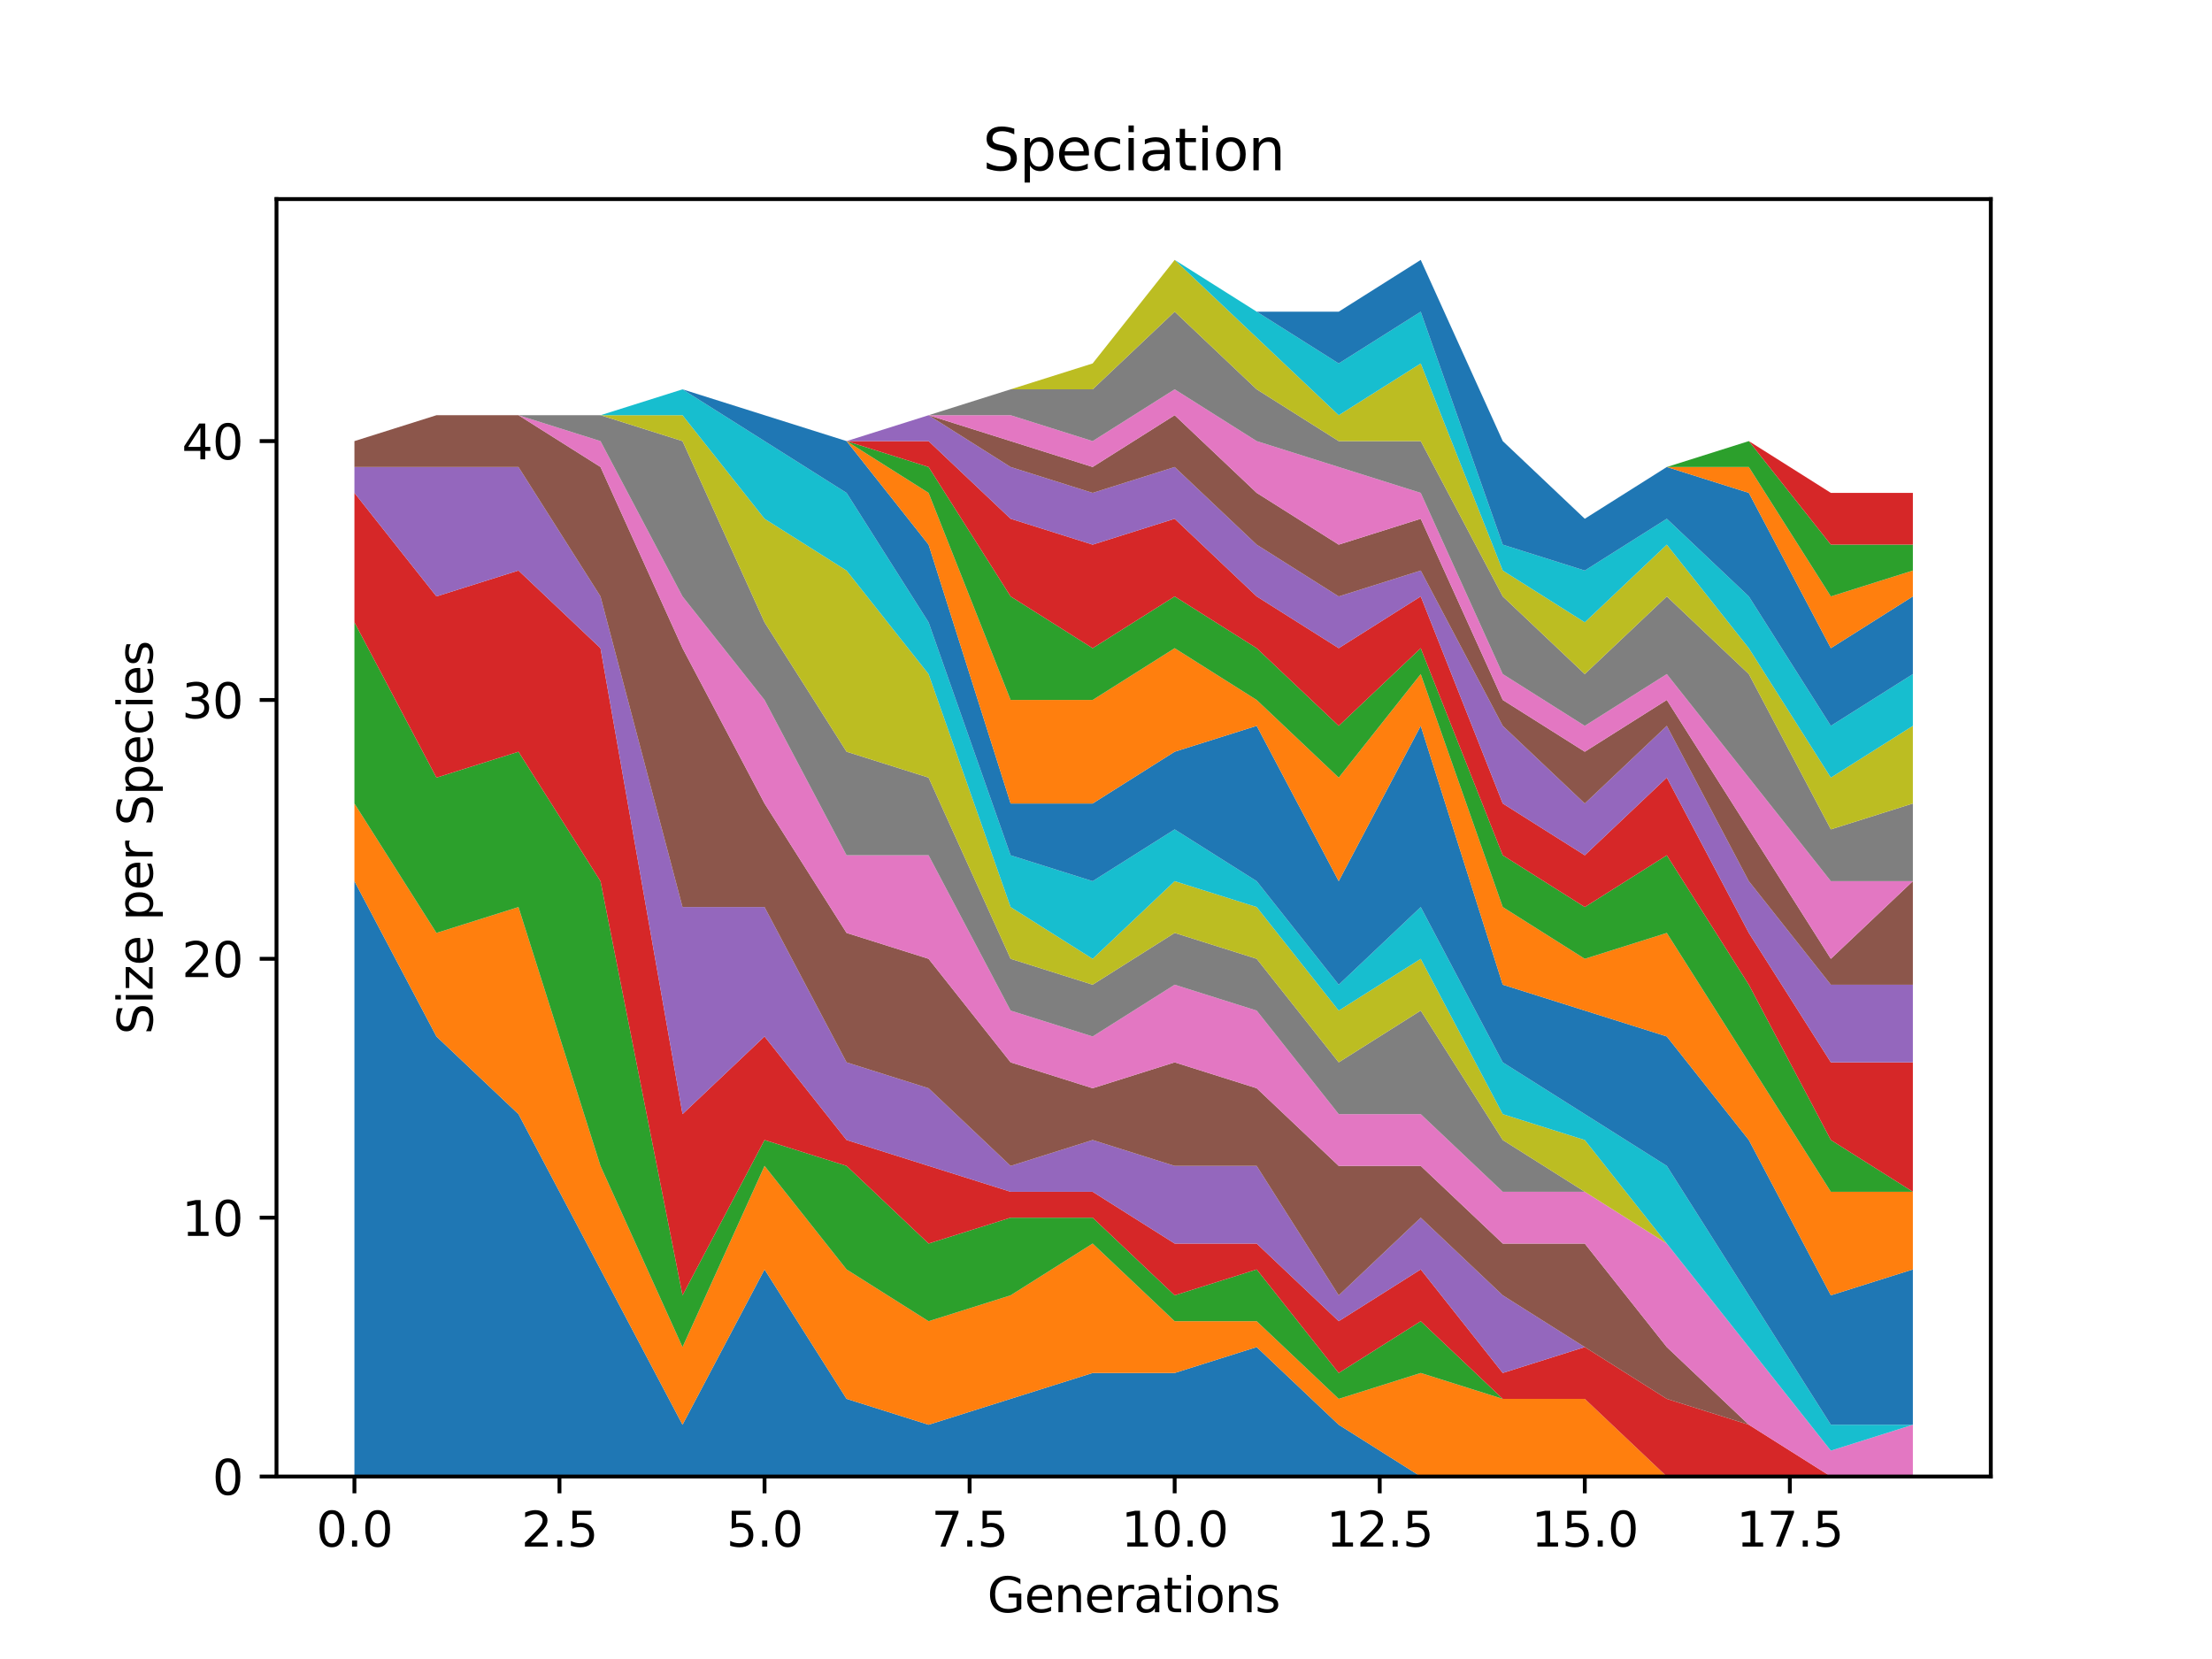 <?xml version="1.0" encoding="utf-8" standalone="no"?>
<!DOCTYPE svg PUBLIC "-//W3C//DTD SVG 1.1//EN"
  "http://www.w3.org/Graphics/SVG/1.1/DTD/svg11.dtd">
<svg xmlns:xlink="http://www.w3.org/1999/xlink" width="460.8pt" height="345.6pt" viewBox="0 0 460.8 345.6" xmlns="http://www.w3.org/2000/svg" version="1.1">
 <defs>
  <style type="text/css">*{stroke-linejoin: round; stroke-linecap: butt}</style>
 </defs>
 <g id="figure_1">
  <g id="patch_1">
   <path d="M 0 345.6 
L 460.8 345.6 
L 460.8 0 
L 0 0 
z
" style="fill: #ffffff"/>
  </g>
  <g id="axes_1">
   <g id="patch_2">
    <path d="M 57.6 307.584 
L 414.72 307.584 
L 414.72 41.472 
L 57.6 41.472 
z
" style="fill: #ffffff"/>
   </g>
   <g id="PolyCollection_1">
    <path d="M 73.833 183.56 
L 73.833 307.584 
L 90.92 307.584 
L 108.007 307.584 
L 125.094 307.584 
L 142.181 307.584 
L 159.268 307.584 
L 176.355 307.584 
L 193.442 307.584 
L 210.529 307.584 
L 227.616 307.584 
L 244.704 307.584 
L 261.791 307.584 
L 278.878 307.584 
L 295.965 307.584 
L 313.052 307.584 
L 330.139 307.584 
L 347.226 307.584 
L 364.313 307.584 
L 381.4 307.584 
L 398.487 307.584 
L 398.487 307.584 
L 398.487 307.584 
L 381.4 307.584 
L 364.313 307.584 
L 347.226 307.584 
L 330.139 307.584 
L 313.052 307.584 
L 295.965 307.584 
L 278.878 296.799 
L 261.791 280.622 
L 244.704 286.015 
L 227.616 286.015 
L 210.529 291.407 
L 193.442 296.799 
L 176.355 291.407 
L 159.268 264.445 
L 142.181 296.799 
L 125.094 264.445 
L 108.007 232.091 
L 90.92 215.914 
L 73.833 183.56 
z
" clip-path="url(#p94e6fee53b)" style="fill: #1f77b4"/>
   </g>
   <g id="PolyCollection_2">
    <path d="M 73.833 167.383 
L 73.833 183.56 
L 90.92 215.914 
L 108.007 232.091 
L 125.094 264.445 
L 142.181 296.799 
L 159.268 264.445 
L 176.355 291.407 
L 193.442 296.799 
L 210.529 291.407 
L 227.616 286.015 
L 244.704 286.015 
L 261.791 280.622 
L 278.878 296.799 
L 295.965 307.584 
L 313.052 307.584 
L 330.139 307.584 
L 347.226 307.584 
L 364.313 307.584 
L 381.4 307.584 
L 398.487 307.584 
L 398.487 307.584 
L 398.487 307.584 
L 381.4 307.584 
L 364.313 307.584 
L 347.226 307.584 
L 330.139 291.407 
L 313.052 291.407 
L 295.965 286.015 
L 278.878 291.407 
L 261.791 275.23 
L 244.704 275.23 
L 227.616 259.053 
L 210.529 269.838 
L 193.442 275.23 
L 176.355 264.445 
L 159.268 242.876 
L 142.181 280.622 
L 125.094 242.876 
L 108.007 188.953 
L 90.92 194.345 
L 73.833 167.383 
z
" clip-path="url(#p94e6fee53b)" style="fill: #ff7f0e"/>
   </g>
   <g id="PolyCollection_3">
    <path d="M 73.833 129.637 
L 73.833 167.383 
L 90.92 194.345 
L 108.007 188.953 
L 125.094 242.876 
L 142.181 280.622 
L 159.268 242.876 
L 176.355 264.445 
L 193.442 275.23 
L 210.529 269.838 
L 227.616 259.053 
L 244.704 275.23 
L 261.791 275.23 
L 278.878 291.407 
L 295.965 286.015 
L 313.052 291.407 
L 330.139 291.407 
L 347.226 307.584 
L 364.313 307.584 
L 381.4 307.584 
L 398.487 307.584 
L 398.487 307.584 
L 398.487 307.584 
L 381.4 307.584 
L 364.313 307.584 
L 347.226 307.584 
L 330.139 291.407 
L 313.052 291.407 
L 295.965 275.23 
L 278.878 286.015 
L 261.791 264.445 
L 244.704 269.838 
L 227.616 253.661 
L 210.529 253.661 
L 193.442 259.053 
L 176.355 242.876 
L 159.268 237.484 
L 142.181 269.838 
L 125.094 183.56 
L 108.007 156.598 
L 90.92 161.991 
L 73.833 129.637 
z
" clip-path="url(#p94e6fee53b)" style="fill: #2ca02c"/>
   </g>
   <g id="PolyCollection_4">
    <path d="M 73.833 102.675 
L 73.833 129.637 
L 90.92 161.991 
L 108.007 156.598 
L 125.094 183.56 
L 142.181 269.838 
L 159.268 237.484 
L 176.355 242.876 
L 193.442 259.053 
L 210.529 253.661 
L 227.616 253.661 
L 244.704 269.838 
L 261.791 264.445 
L 278.878 286.015 
L 295.965 275.23 
L 313.052 291.407 
L 330.139 291.407 
L 347.226 307.584 
L 364.313 307.584 
L 381.4 307.584 
L 398.487 307.584 
L 398.487 307.584 
L 398.487 307.584 
L 381.4 307.584 
L 364.313 296.799 
L 347.226 291.407 
L 330.139 280.622 
L 313.052 286.015 
L 295.965 264.445 
L 278.878 275.23 
L 261.791 259.053 
L 244.704 259.053 
L 227.616 248.268 
L 210.529 248.268 
L 193.442 242.876 
L 176.355 237.484 
L 159.268 215.914 
L 142.181 232.091 
L 125.094 135.029 
L 108.007 118.852 
L 90.92 124.244 
L 73.833 102.675 
z
" clip-path="url(#p94e6fee53b)" style="fill: #d62728"/>
   </g>
   <g id="PolyCollection_5">
    <path d="M 73.833 97.283 
L 73.833 102.675 
L 90.92 124.244 
L 108.007 118.852 
L 125.094 135.029 
L 142.181 232.091 
L 159.268 215.914 
L 176.355 237.484 
L 193.442 242.876 
L 210.529 248.268 
L 227.616 248.268 
L 244.704 259.053 
L 261.791 259.053 
L 278.878 275.23 
L 295.965 264.445 
L 313.052 286.015 
L 330.139 280.622 
L 347.226 291.407 
L 364.313 296.799 
L 381.4 307.584 
L 398.487 307.584 
L 398.487 307.584 
L 398.487 307.584 
L 381.4 307.584 
L 364.313 296.799 
L 347.226 291.407 
L 330.139 280.622 
L 313.052 269.838 
L 295.965 253.661 
L 278.878 269.838 
L 261.791 242.876 
L 244.704 242.876 
L 227.616 237.484 
L 210.529 242.876 
L 193.442 226.699 
L 176.355 221.307 
L 159.268 188.953 
L 142.181 188.953 
L 125.094 124.244 
L 108.007 97.283 
L 90.92 97.283 
L 73.833 97.283 
z
" clip-path="url(#p94e6fee53b)" style="fill: #9467bd"/>
   </g>
   <g id="PolyCollection_6">
    <path d="M 73.833 91.89 
L 73.833 97.283 
L 90.92 97.283 
L 108.007 97.283 
L 125.094 124.244 
L 142.181 188.953 
L 159.268 188.953 
L 176.355 221.307 
L 193.442 226.699 
L 210.529 242.876 
L 227.616 237.484 
L 244.704 242.876 
L 261.791 242.876 
L 278.878 269.838 
L 295.965 253.661 
L 313.052 269.838 
L 330.139 280.622 
L 347.226 291.407 
L 364.313 296.799 
L 381.4 307.584 
L 398.487 307.584 
L 398.487 307.584 
L 398.487 307.584 
L 381.4 307.584 
L 364.313 296.799 
L 347.226 280.622 
L 330.139 259.053 
L 313.052 259.053 
L 295.965 242.876 
L 278.878 242.876 
L 261.791 226.699 
L 244.704 221.307 
L 227.616 226.699 
L 210.529 221.307 
L 193.442 199.737 
L 176.355 194.345 
L 159.268 167.383 
L 142.181 135.029 
L 125.094 97.283 
L 108.007 86.498 
L 90.92 86.498 
L 73.833 91.89 
z
" clip-path="url(#p94e6fee53b)" style="fill: #8c564b"/>
   </g>
   <g id="PolyCollection_7">
    <path d="M 73.833 91.89 
L 73.833 91.89 
L 90.92 86.498 
L 108.007 86.498 
L 125.094 97.283 
L 142.181 135.029 
L 159.268 167.383 
L 176.355 194.345 
L 193.442 199.737 
L 210.529 221.307 
L 227.616 226.699 
L 244.704 221.307 
L 261.791 226.699 
L 278.878 242.876 
L 295.965 242.876 
L 313.052 259.053 
L 330.139 259.053 
L 347.226 280.622 
L 364.313 296.799 
L 381.4 307.584 
L 398.487 307.584 
L 398.487 296.799 
L 398.487 296.799 
L 381.4 302.192 
L 364.313 280.622 
L 347.226 259.053 
L 330.139 248.268 
L 313.052 248.268 
L 295.965 232.091 
L 278.878 232.091 
L 261.791 210.522 
L 244.704 205.13 
L 227.616 215.914 
L 210.529 210.522 
L 193.442 178.168 
L 176.355 178.168 
L 159.268 145.814 
L 142.181 124.244 
L 125.094 91.89 
L 108.007 86.498 
L 90.92 86.498 
L 73.833 91.89 
z
" clip-path="url(#p94e6fee53b)" style="fill: #e377c2"/>
   </g>
   <g id="PolyCollection_8">
    <path d="M 73.833 91.89 
L 73.833 91.89 
L 90.92 86.498 
L 108.007 86.498 
L 125.094 91.89 
L 142.181 124.244 
L 159.268 145.814 
L 176.355 178.168 
L 193.442 178.168 
L 210.529 210.522 
L 227.616 215.914 
L 244.704 205.13 
L 261.791 210.522 
L 278.878 232.091 
L 295.965 232.091 
L 313.052 248.268 
L 330.139 248.268 
L 347.226 259.053 
L 364.313 280.622 
L 381.4 302.192 
L 398.487 296.799 
L 398.487 296.799 
L 398.487 296.799 
L 381.4 302.192 
L 364.313 280.622 
L 347.226 259.053 
L 330.139 248.268 
L 313.052 237.484 
L 295.965 210.522 
L 278.878 221.307 
L 261.791 199.737 
L 244.704 194.345 
L 227.616 205.13 
L 210.529 199.737 
L 193.442 161.991 
L 176.355 156.598 
L 159.268 129.637 
L 142.181 91.89 
L 125.094 86.498 
L 108.007 86.498 
L 90.92 86.498 
L 73.833 91.89 
z
" clip-path="url(#p94e6fee53b)" style="fill: #7f7f7f"/>
   </g>
   <g id="PolyCollection_9">
    <path d="M 73.833 91.89 
L 73.833 91.89 
L 90.92 86.498 
L 108.007 86.498 
L 125.094 86.498 
L 142.181 91.89 
L 159.268 129.637 
L 176.355 156.598 
L 193.442 161.991 
L 210.529 199.737 
L 227.616 205.13 
L 244.704 194.345 
L 261.791 199.737 
L 278.878 221.307 
L 295.965 210.522 
L 313.052 237.484 
L 330.139 248.268 
L 347.226 259.053 
L 364.313 280.622 
L 381.4 302.192 
L 398.487 296.799 
L 398.487 296.799 
L 398.487 296.799 
L 381.4 302.192 
L 364.313 280.622 
L 347.226 259.053 
L 330.139 237.484 
L 313.052 232.091 
L 295.965 199.737 
L 278.878 210.522 
L 261.791 188.953 
L 244.704 183.56 
L 227.616 199.737 
L 210.529 188.953 
L 193.442 140.421 
L 176.355 118.852 
L 159.268 108.067 
L 142.181 86.498 
L 125.094 86.498 
L 108.007 86.498 
L 90.92 86.498 
L 73.833 91.89 
z
" clip-path="url(#p94e6fee53b)" style="fill: #bcbd22"/>
   </g>
   <g id="PolyCollection_10">
    <path d="M 73.833 91.89 
L 73.833 91.89 
L 90.92 86.498 
L 108.007 86.498 
L 125.094 86.498 
L 142.181 86.498 
L 159.268 108.067 
L 176.355 118.852 
L 193.442 140.421 
L 210.529 188.953 
L 227.616 199.737 
L 244.704 183.56 
L 261.791 188.953 
L 278.878 210.522 
L 295.965 199.737 
L 313.052 232.091 
L 330.139 237.484 
L 347.226 259.053 
L 364.313 280.622 
L 381.4 302.192 
L 398.487 296.799 
L 398.487 296.799 
L 398.487 296.799 
L 381.4 296.799 
L 364.313 269.838 
L 347.226 242.876 
L 330.139 232.091 
L 313.052 221.307 
L 295.965 188.953 
L 278.878 205.13 
L 261.791 183.56 
L 244.704 172.775 
L 227.616 183.56 
L 210.529 178.168 
L 193.442 129.637 
L 176.355 102.675 
L 159.268 91.89 
L 142.181 81.106 
L 125.094 86.498 
L 108.007 86.498 
L 90.92 86.498 
L 73.833 91.89 
z
" clip-path="url(#p94e6fee53b)" style="fill: #17becf"/>
   </g>
   <g id="PolyCollection_11">
    <path d="M 73.833 91.89 
L 73.833 91.89 
L 90.92 86.498 
L 108.007 86.498 
L 125.094 86.498 
L 142.181 81.106 
L 159.268 91.89 
L 176.355 102.675 
L 193.442 129.637 
L 210.529 178.168 
L 227.616 183.56 
L 244.704 172.775 
L 261.791 183.56 
L 278.878 205.13 
L 295.965 188.953 
L 313.052 221.307 
L 330.139 232.091 
L 347.226 242.876 
L 364.313 269.838 
L 381.4 296.799 
L 398.487 296.799 
L 398.487 264.445 
L 398.487 264.445 
L 381.4 269.838 
L 364.313 237.484 
L 347.226 215.914 
L 330.139 210.522 
L 313.052 205.13 
L 295.965 151.206 
L 278.878 183.56 
L 261.791 151.206 
L 244.704 156.598 
L 227.616 167.383 
L 210.529 167.383 
L 193.442 113.46 
L 176.355 91.89 
L 159.268 86.498 
L 142.181 81.106 
L 125.094 86.498 
L 108.007 86.498 
L 90.92 86.498 
L 73.833 91.89 
z
" clip-path="url(#p94e6fee53b)" style="fill: #1f77b4"/>
   </g>
   <g id="PolyCollection_12">
    <path d="M 73.833 91.89 
L 73.833 91.89 
L 90.92 86.498 
L 108.007 86.498 
L 125.094 86.498 
L 142.181 81.106 
L 159.268 86.498 
L 176.355 91.89 
L 193.442 113.46 
L 210.529 167.383 
L 227.616 167.383 
L 244.704 156.598 
L 261.791 151.206 
L 278.878 183.56 
L 295.965 151.206 
L 313.052 205.13 
L 330.139 210.522 
L 347.226 215.914 
L 364.313 237.484 
L 381.4 269.838 
L 398.487 264.445 
L 398.487 248.268 
L 398.487 248.268 
L 381.4 248.268 
L 364.313 221.307 
L 347.226 194.345 
L 330.139 199.737 
L 313.052 188.953 
L 295.965 140.421 
L 278.878 161.991 
L 261.791 145.814 
L 244.704 135.029 
L 227.616 145.814 
L 210.529 145.814 
L 193.442 102.675 
L 176.355 91.89 
L 159.268 86.498 
L 142.181 81.106 
L 125.094 86.498 
L 108.007 86.498 
L 90.92 86.498 
L 73.833 91.89 
z
" clip-path="url(#p94e6fee53b)" style="fill: #ff7f0e"/>
   </g>
   <g id="PolyCollection_13">
    <path d="M 73.833 91.89 
L 73.833 91.89 
L 90.92 86.498 
L 108.007 86.498 
L 125.094 86.498 
L 142.181 81.106 
L 159.268 86.498 
L 176.355 91.89 
L 193.442 102.675 
L 210.529 145.814 
L 227.616 145.814 
L 244.704 135.029 
L 261.791 145.814 
L 278.878 161.991 
L 295.965 140.421 
L 313.052 188.953 
L 330.139 199.737 
L 347.226 194.345 
L 364.313 221.307 
L 381.4 248.268 
L 398.487 248.268 
L 398.487 248.268 
L 398.487 248.268 
L 381.4 237.484 
L 364.313 205.13 
L 347.226 178.168 
L 330.139 188.953 
L 313.052 178.168 
L 295.965 135.029 
L 278.878 151.206 
L 261.791 135.029 
L 244.704 124.244 
L 227.616 135.029 
L 210.529 124.244 
L 193.442 97.283 
L 176.355 91.89 
L 159.268 86.498 
L 142.181 81.106 
L 125.094 86.498 
L 108.007 86.498 
L 90.92 86.498 
L 73.833 91.89 
z
" clip-path="url(#p94e6fee53b)" style="fill: #2ca02c"/>
   </g>
   <g id="PolyCollection_14">
    <path d="M 73.833 91.89 
L 73.833 91.89 
L 90.92 86.498 
L 108.007 86.498 
L 125.094 86.498 
L 142.181 81.106 
L 159.268 86.498 
L 176.355 91.89 
L 193.442 97.283 
L 210.529 124.244 
L 227.616 135.029 
L 244.704 124.244 
L 261.791 135.029 
L 278.878 151.206 
L 295.965 135.029 
L 313.052 178.168 
L 330.139 188.953 
L 347.226 178.168 
L 364.313 205.13 
L 381.4 237.484 
L 398.487 248.268 
L 398.487 221.307 
L 398.487 221.307 
L 381.4 221.307 
L 364.313 194.345 
L 347.226 161.991 
L 330.139 178.168 
L 313.052 167.383 
L 295.965 124.244 
L 278.878 135.029 
L 261.791 124.244 
L 244.704 108.067 
L 227.616 113.46 
L 210.529 108.067 
L 193.442 91.89 
L 176.355 91.89 
L 159.268 86.498 
L 142.181 81.106 
L 125.094 86.498 
L 108.007 86.498 
L 90.92 86.498 
L 73.833 91.89 
z
" clip-path="url(#p94e6fee53b)" style="fill: #d62728"/>
   </g>
   <g id="PolyCollection_15">
    <path d="M 73.833 91.89 
L 73.833 91.89 
L 90.92 86.498 
L 108.007 86.498 
L 125.094 86.498 
L 142.181 81.106 
L 159.268 86.498 
L 176.355 91.89 
L 193.442 91.89 
L 210.529 108.067 
L 227.616 113.46 
L 244.704 108.067 
L 261.791 124.244 
L 278.878 135.029 
L 295.965 124.244 
L 313.052 167.383 
L 330.139 178.168 
L 347.226 161.991 
L 364.313 194.345 
L 381.4 221.307 
L 398.487 221.307 
L 398.487 205.13 
L 398.487 205.13 
L 381.4 205.13 
L 364.313 183.56 
L 347.226 151.206 
L 330.139 167.383 
L 313.052 151.206 
L 295.965 118.852 
L 278.878 124.244 
L 261.791 113.46 
L 244.704 97.283 
L 227.616 102.675 
L 210.529 97.283 
L 193.442 86.498 
L 176.355 91.89 
L 159.268 86.498 
L 142.181 81.106 
L 125.094 86.498 
L 108.007 86.498 
L 90.92 86.498 
L 73.833 91.89 
z
" clip-path="url(#p94e6fee53b)" style="fill: #9467bd"/>
   </g>
   <g id="PolyCollection_16">
    <path d="M 73.833 91.89 
L 73.833 91.89 
L 90.92 86.498 
L 108.007 86.498 
L 125.094 86.498 
L 142.181 81.106 
L 159.268 86.498 
L 176.355 91.89 
L 193.442 86.498 
L 210.529 97.283 
L 227.616 102.675 
L 244.704 97.283 
L 261.791 113.46 
L 278.878 124.244 
L 295.965 118.852 
L 313.052 151.206 
L 330.139 167.383 
L 347.226 151.206 
L 364.313 183.56 
L 381.4 205.13 
L 398.487 205.13 
L 398.487 183.56 
L 398.487 183.56 
L 381.4 199.737 
L 364.313 172.775 
L 347.226 145.814 
L 330.139 156.598 
L 313.052 145.814 
L 295.965 108.067 
L 278.878 113.46 
L 261.791 102.675 
L 244.704 86.498 
L 227.616 97.283 
L 210.529 91.89 
L 193.442 86.498 
L 176.355 91.89 
L 159.268 86.498 
L 142.181 81.106 
L 125.094 86.498 
L 108.007 86.498 
L 90.92 86.498 
L 73.833 91.89 
z
" clip-path="url(#p94e6fee53b)" style="fill: #8c564b"/>
   </g>
   <g id="PolyCollection_17">
    <path d="M 73.833 91.89 
L 73.833 91.89 
L 90.92 86.498 
L 108.007 86.498 
L 125.094 86.498 
L 142.181 81.106 
L 159.268 86.498 
L 176.355 91.89 
L 193.442 86.498 
L 210.529 91.89 
L 227.616 97.283 
L 244.704 86.498 
L 261.791 102.675 
L 278.878 113.46 
L 295.965 108.067 
L 313.052 145.814 
L 330.139 156.598 
L 347.226 145.814 
L 364.313 172.775 
L 381.4 199.737 
L 398.487 183.56 
L 398.487 183.56 
L 398.487 183.56 
L 381.4 183.56 
L 364.313 161.991 
L 347.226 140.421 
L 330.139 151.206 
L 313.052 140.421 
L 295.965 102.675 
L 278.878 97.283 
L 261.791 91.89 
L 244.704 81.106 
L 227.616 91.89 
L 210.529 86.498 
L 193.442 86.498 
L 176.355 91.89 
L 159.268 86.498 
L 142.181 81.106 
L 125.094 86.498 
L 108.007 86.498 
L 90.92 86.498 
L 73.833 91.89 
z
" clip-path="url(#p94e6fee53b)" style="fill: #e377c2"/>
   </g>
   <g id="PolyCollection_18">
    <path d="M 73.833 91.89 
L 73.833 91.89 
L 90.92 86.498 
L 108.007 86.498 
L 125.094 86.498 
L 142.181 81.106 
L 159.268 86.498 
L 176.355 91.89 
L 193.442 86.498 
L 210.529 86.498 
L 227.616 91.89 
L 244.704 81.106 
L 261.791 91.89 
L 278.878 97.283 
L 295.965 102.675 
L 313.052 140.421 
L 330.139 151.206 
L 347.226 140.421 
L 364.313 161.991 
L 381.4 183.56 
L 398.487 183.56 
L 398.487 167.383 
L 398.487 167.383 
L 381.4 172.775 
L 364.313 140.421 
L 347.226 124.244 
L 330.139 140.421 
L 313.052 124.244 
L 295.965 91.89 
L 278.878 91.89 
L 261.791 81.106 
L 244.704 64.929 
L 227.616 81.106 
L 210.529 81.106 
L 193.442 86.498 
L 176.355 91.89 
L 159.268 86.498 
L 142.181 81.106 
L 125.094 86.498 
L 108.007 86.498 
L 90.92 86.498 
L 73.833 91.89 
z
" clip-path="url(#p94e6fee53b)" style="fill: #7f7f7f"/>
   </g>
   <g id="PolyCollection_19">
    <path d="M 73.833 91.89 
L 73.833 91.89 
L 90.92 86.498 
L 108.007 86.498 
L 125.094 86.498 
L 142.181 81.106 
L 159.268 86.498 
L 176.355 91.89 
L 193.442 86.498 
L 210.529 81.106 
L 227.616 81.106 
L 244.704 64.929 
L 261.791 81.106 
L 278.878 91.89 
L 295.965 91.89 
L 313.052 124.244 
L 330.139 140.421 
L 347.226 124.244 
L 364.313 140.421 
L 381.4 172.775 
L 398.487 167.383 
L 398.487 151.206 
L 398.487 151.206 
L 381.4 161.991 
L 364.313 135.029 
L 347.226 113.46 
L 330.139 129.637 
L 313.052 118.852 
L 295.965 75.713 
L 278.878 86.498 
L 261.791 70.321 
L 244.704 54.144 
L 227.616 75.713 
L 210.529 81.106 
L 193.442 86.498 
L 176.355 91.89 
L 159.268 86.498 
L 142.181 81.106 
L 125.094 86.498 
L 108.007 86.498 
L 90.92 86.498 
L 73.833 91.89 
z
" clip-path="url(#p94e6fee53b)" style="fill: #bcbd22"/>
   </g>
   <g id="PolyCollection_20">
    <path d="M 73.833 91.89 
L 73.833 91.89 
L 90.92 86.498 
L 108.007 86.498 
L 125.094 86.498 
L 142.181 81.106 
L 159.268 86.498 
L 176.355 91.89 
L 193.442 86.498 
L 210.529 81.106 
L 227.616 75.713 
L 244.704 54.144 
L 261.791 70.321 
L 278.878 86.498 
L 295.965 75.713 
L 313.052 118.852 
L 330.139 129.637 
L 347.226 113.46 
L 364.313 135.029 
L 381.4 161.991 
L 398.487 151.206 
L 398.487 140.421 
L 398.487 140.421 
L 381.4 151.206 
L 364.313 124.244 
L 347.226 108.067 
L 330.139 118.852 
L 313.052 113.46 
L 295.965 64.929 
L 278.878 75.713 
L 261.791 64.929 
L 244.704 54.144 
L 227.616 75.713 
L 210.529 81.106 
L 193.442 86.498 
L 176.355 91.89 
L 159.268 86.498 
L 142.181 81.106 
L 125.094 86.498 
L 108.007 86.498 
L 90.92 86.498 
L 73.833 91.89 
z
" clip-path="url(#p94e6fee53b)" style="fill: #17becf"/>
   </g>
   <g id="PolyCollection_21">
    <path d="M 73.833 91.89 
L 73.833 91.89 
L 90.92 86.498 
L 108.007 86.498 
L 125.094 86.498 
L 142.181 81.106 
L 159.268 86.498 
L 176.355 91.89 
L 193.442 86.498 
L 210.529 81.106 
L 227.616 75.713 
L 244.704 54.144 
L 261.791 64.929 
L 278.878 75.713 
L 295.965 64.929 
L 313.052 113.46 
L 330.139 118.852 
L 347.226 108.067 
L 364.313 124.244 
L 381.4 151.206 
L 398.487 140.421 
L 398.487 124.244 
L 398.487 124.244 
L 381.4 135.029 
L 364.313 102.675 
L 347.226 97.283 
L 330.139 108.067 
L 313.052 91.89 
L 295.965 54.144 
L 278.878 64.929 
L 261.791 64.929 
L 244.704 54.144 
L 227.616 75.713 
L 210.529 81.106 
L 193.442 86.498 
L 176.355 91.89 
L 159.268 86.498 
L 142.181 81.106 
L 125.094 86.498 
L 108.007 86.498 
L 90.92 86.498 
L 73.833 91.89 
z
" clip-path="url(#p94e6fee53b)" style="fill: #1f77b4"/>
   </g>
   <g id="PolyCollection_22">
    <path d="M 73.833 91.89 
L 73.833 91.89 
L 90.92 86.498 
L 108.007 86.498 
L 125.094 86.498 
L 142.181 81.106 
L 159.268 86.498 
L 176.355 91.89 
L 193.442 86.498 
L 210.529 81.106 
L 227.616 75.713 
L 244.704 54.144 
L 261.791 64.929 
L 278.878 64.929 
L 295.965 54.144 
L 313.052 91.89 
L 330.139 108.067 
L 347.226 97.283 
L 364.313 102.675 
L 381.4 135.029 
L 398.487 124.244 
L 398.487 118.852 
L 398.487 118.852 
L 381.4 124.244 
L 364.313 97.283 
L 347.226 97.283 
L 330.139 108.067 
L 313.052 91.89 
L 295.965 54.144 
L 278.878 64.929 
L 261.791 64.929 
L 244.704 54.144 
L 227.616 75.713 
L 210.529 81.106 
L 193.442 86.498 
L 176.355 91.89 
L 159.268 86.498 
L 142.181 81.106 
L 125.094 86.498 
L 108.007 86.498 
L 90.92 86.498 
L 73.833 91.89 
z
" clip-path="url(#p94e6fee53b)" style="fill: #ff7f0e"/>
   </g>
   <g id="PolyCollection_23">
    <path d="M 73.833 91.89 
L 73.833 91.89 
L 90.92 86.498 
L 108.007 86.498 
L 125.094 86.498 
L 142.181 81.106 
L 159.268 86.498 
L 176.355 91.89 
L 193.442 86.498 
L 210.529 81.106 
L 227.616 75.713 
L 244.704 54.144 
L 261.791 64.929 
L 278.878 64.929 
L 295.965 54.144 
L 313.052 91.89 
L 330.139 108.067 
L 347.226 97.283 
L 364.313 97.283 
L 381.4 124.244 
L 398.487 118.852 
L 398.487 113.46 
L 398.487 113.46 
L 381.4 113.46 
L 364.313 91.89 
L 347.226 97.283 
L 330.139 108.067 
L 313.052 91.89 
L 295.965 54.144 
L 278.878 64.929 
L 261.791 64.929 
L 244.704 54.144 
L 227.616 75.713 
L 210.529 81.106 
L 193.442 86.498 
L 176.355 91.89 
L 159.268 86.498 
L 142.181 81.106 
L 125.094 86.498 
L 108.007 86.498 
L 90.92 86.498 
L 73.833 91.89 
z
" clip-path="url(#p94e6fee53b)" style="fill: #2ca02c"/>
   </g>
   <g id="PolyCollection_24">
    <path d="M 73.833 91.89 
L 73.833 91.89 
L 90.92 86.498 
L 108.007 86.498 
L 125.094 86.498 
L 142.181 81.106 
L 159.268 86.498 
L 176.355 91.89 
L 193.442 86.498 
L 210.529 81.106 
L 227.616 75.713 
L 244.704 54.144 
L 261.791 64.929 
L 278.878 64.929 
L 295.965 54.144 
L 313.052 91.89 
L 330.139 108.067 
L 347.226 97.283 
L 364.313 91.89 
L 381.4 113.46 
L 398.487 113.46 
L 398.487 102.675 
L 398.487 102.675 
L 381.4 102.675 
L 364.313 91.89 
L 347.226 97.283 
L 330.139 108.067 
L 313.052 91.89 
L 295.965 54.144 
L 278.878 64.929 
L 261.791 64.929 
L 244.704 54.144 
L 227.616 75.713 
L 210.529 81.106 
L 193.442 86.498 
L 176.355 91.89 
L 159.268 86.498 
L 142.181 81.106 
L 125.094 86.498 
L 108.007 86.498 
L 90.92 86.498 
L 73.833 91.89 
z
" clip-path="url(#p94e6fee53b)" style="fill: #d62728"/>
   </g>
   <g id="matplotlib.axis_1">
    <g id="xtick_1">
     <g id="line2d_1">
      <defs>
       <path id="m74f3a27d0f" d="M 0 0 
L 0 3.5 
" style="stroke: #000000; stroke-width: 0.8"/>
      </defs>
      <g>
       <use xlink:href="#m74f3a27d0f" x="73.833" y="307.584" style="stroke: #000000; stroke-width: 0.8"/>
      </g>
     </g>
     <g id="text_1">
      <!-- 0.0 -->
      <g transform="translate(65.881 322.182) scale(0.1 -0.1)">
       <defs>
        <path id="DejaVuSans-30" d="M 2034 4250 
Q 1547 4250 1301 3770 
Q 1056 3291 1056 2328 
Q 1056 1369 1301 889 
Q 1547 409 2034 409 
Q 2525 409 2770 889 
Q 3016 1369 3016 2328 
Q 3016 3291 2770 3770 
Q 2525 4250 2034 4250 
z
M 2034 4750 
Q 2819 4750 3233 4129 
Q 3647 3509 3647 2328 
Q 3647 1150 3233 529 
Q 2819 -91 2034 -91 
Q 1250 -91 836 529 
Q 422 1150 422 2328 
Q 422 3509 836 4129 
Q 1250 4750 2034 4750 
z
" transform="scale(0.016)"/>
        <path id="DejaVuSans-2e" d="M 684 794 
L 1344 794 
L 1344 0 
L 684 0 
L 684 794 
z
" transform="scale(0.016)"/>
       </defs>
       <use xlink:href="#DejaVuSans-30"/>
       <use xlink:href="#DejaVuSans-2e" x="63.623"/>
       <use xlink:href="#DejaVuSans-30" x="95.41"/>
      </g>
     </g>
    </g>
    <g id="xtick_2">
     <g id="line2d_2">
      <g>
       <use xlink:href="#m74f3a27d0f" x="116.55" y="307.584" style="stroke: #000000; stroke-width: 0.8"/>
      </g>
     </g>
     <g id="text_2">
      <!-- 2.5 -->
      <g transform="translate(108.599 322.182) scale(0.1 -0.1)">
       <defs>
        <path id="DejaVuSans-32" d="M 1228 531 
L 3431 531 
L 3431 0 
L 469 0 
L 469 531 
Q 828 903 1448 1529 
Q 2069 2156 2228 2338 
Q 2531 2678 2651 2914 
Q 2772 3150 2772 3378 
Q 2772 3750 2511 3984 
Q 2250 4219 1831 4219 
Q 1534 4219 1204 4116 
Q 875 4013 500 3803 
L 500 4441 
Q 881 4594 1212 4672 
Q 1544 4750 1819 4750 
Q 2544 4750 2975 4387 
Q 3406 4025 3406 3419 
Q 3406 3131 3298 2873 
Q 3191 2616 2906 2266 
Q 2828 2175 2409 1742 
Q 1991 1309 1228 531 
z
" transform="scale(0.016)"/>
        <path id="DejaVuSans-35" d="M 691 4666 
L 3169 4666 
L 3169 4134 
L 1269 4134 
L 1269 2991 
Q 1406 3038 1543 3061 
Q 1681 3084 1819 3084 
Q 2600 3084 3056 2656 
Q 3513 2228 3513 1497 
Q 3513 744 3044 326 
Q 2575 -91 1722 -91 
Q 1428 -91 1123 -41 
Q 819 9 494 109 
L 494 744 
Q 775 591 1075 516 
Q 1375 441 1709 441 
Q 2250 441 2565 725 
Q 2881 1009 2881 1497 
Q 2881 1984 2565 2268 
Q 2250 2553 1709 2553 
Q 1456 2553 1204 2497 
Q 953 2441 691 2322 
L 691 4666 
z
" transform="scale(0.016)"/>
       </defs>
       <use xlink:href="#DejaVuSans-32"/>
       <use xlink:href="#DejaVuSans-2e" x="63.623"/>
       <use xlink:href="#DejaVuSans-35" x="95.41"/>
      </g>
     </g>
    </g>
    <g id="xtick_3">
     <g id="line2d_3">
      <g>
       <use xlink:href="#m74f3a27d0f" x="159.268" y="307.584" style="stroke: #000000; stroke-width: 0.8"/>
      </g>
     </g>
     <g id="text_3">
      <!-- 5.0 -->
      <g transform="translate(151.317 322.182) scale(0.1 -0.1)">
       <use xlink:href="#DejaVuSans-35"/>
       <use xlink:href="#DejaVuSans-2e" x="63.623"/>
       <use xlink:href="#DejaVuSans-30" x="95.41"/>
      </g>
     </g>
    </g>
    <g id="xtick_4">
     <g id="line2d_4">
      <g>
       <use xlink:href="#m74f3a27d0f" x="201.986" y="307.584" style="stroke: #000000; stroke-width: 0.8"/>
      </g>
     </g>
     <g id="text_4">
      <!-- 7.5 -->
      <g transform="translate(194.034 322.182) scale(0.1 -0.1)">
       <defs>
        <path id="DejaVuSans-37" d="M 525 4666 
L 3525 4666 
L 3525 4397 
L 1831 0 
L 1172 0 
L 2766 4134 
L 525 4134 
L 525 4666 
z
" transform="scale(0.016)"/>
       </defs>
       <use xlink:href="#DejaVuSans-37"/>
       <use xlink:href="#DejaVuSans-2e" x="63.623"/>
       <use xlink:href="#DejaVuSans-35" x="95.41"/>
      </g>
     </g>
    </g>
    <g id="xtick_5">
     <g id="line2d_5">
      <g>
       <use xlink:href="#m74f3a27d0f" x="244.704" y="307.584" style="stroke: #000000; stroke-width: 0.8"/>
      </g>
     </g>
     <g id="text_5">
      <!-- 10.0 -->
      <g transform="translate(233.571 322.182) scale(0.1 -0.1)">
       <defs>
        <path id="DejaVuSans-31" d="M 794 531 
L 1825 531 
L 1825 4091 
L 703 3866 
L 703 4441 
L 1819 4666 
L 2450 4666 
L 2450 531 
L 3481 531 
L 3481 0 
L 794 0 
L 794 531 
z
" transform="scale(0.016)"/>
       </defs>
       <use xlink:href="#DejaVuSans-31"/>
       <use xlink:href="#DejaVuSans-30" x="63.623"/>
       <use xlink:href="#DejaVuSans-2e" x="127.246"/>
       <use xlink:href="#DejaVuSans-30" x="159.033"/>
      </g>
     </g>
    </g>
    <g id="xtick_6">
     <g id="line2d_6">
      <g>
       <use xlink:href="#m74f3a27d0f" x="287.421" y="307.584" style="stroke: #000000; stroke-width: 0.8"/>
      </g>
     </g>
     <g id="text_6">
      <!-- 12.5 -->
      <g transform="translate(276.288 322.182) scale(0.1 -0.1)">
       <use xlink:href="#DejaVuSans-31"/>
       <use xlink:href="#DejaVuSans-32" x="63.623"/>
       <use xlink:href="#DejaVuSans-2e" x="127.246"/>
       <use xlink:href="#DejaVuSans-35" x="159.033"/>
      </g>
     </g>
    </g>
    <g id="xtick_7">
     <g id="line2d_7">
      <g>
       <use xlink:href="#m74f3a27d0f" x="330.139" y="307.584" style="stroke: #000000; stroke-width: 0.8"/>
      </g>
     </g>
     <g id="text_7">
      <!-- 15.0 -->
      <g transform="translate(319.006 322.182) scale(0.1 -0.1)">
       <use xlink:href="#DejaVuSans-31"/>
       <use xlink:href="#DejaVuSans-35" x="63.623"/>
       <use xlink:href="#DejaVuSans-2e" x="127.246"/>
       <use xlink:href="#DejaVuSans-30" x="159.033"/>
      </g>
     </g>
    </g>
    <g id="xtick_8">
     <g id="line2d_8">
      <g>
       <use xlink:href="#m74f3a27d0f" x="372.857" y="307.584" style="stroke: #000000; stroke-width: 0.8"/>
      </g>
     </g>
     <g id="text_8">
      <!-- 17.5 -->
      <g transform="translate(361.724 322.182) scale(0.1 -0.1)">
       <use xlink:href="#DejaVuSans-31"/>
       <use xlink:href="#DejaVuSans-37" x="63.623"/>
       <use xlink:href="#DejaVuSans-2e" x="127.246"/>
       <use xlink:href="#DejaVuSans-35" x="159.033"/>
      </g>
     </g>
    </g>
    <g id="text_9">
     <!-- Generations -->
     <g transform="translate(205.662 335.861) scale(0.1 -0.1)">
      <defs>
       <path id="DejaVuSans-47" d="M 3809 666 
L 3809 1919 
L 2778 1919 
L 2778 2438 
L 4434 2438 
L 4434 434 
Q 4069 175 3628 42 
Q 3188 -91 2688 -91 
Q 1594 -91 976 548 
Q 359 1188 359 2328 
Q 359 3472 976 4111 
Q 1594 4750 2688 4750 
Q 3144 4750 3555 4637 
Q 3966 4525 4313 4306 
L 4313 3634 
Q 3963 3931 3569 4081 
Q 3175 4231 2741 4231 
Q 1884 4231 1454 3753 
Q 1025 3275 1025 2328 
Q 1025 1384 1454 906 
Q 1884 428 2741 428 
Q 3075 428 3337 486 
Q 3600 544 3809 666 
z
" transform="scale(0.016)"/>
       <path id="DejaVuSans-65" d="M 3597 1894 
L 3597 1613 
L 953 1613 
Q 991 1019 1311 708 
Q 1631 397 2203 397 
Q 2534 397 2845 478 
Q 3156 559 3463 722 
L 3463 178 
Q 3153 47 2828 -22 
Q 2503 -91 2169 -91 
Q 1331 -91 842 396 
Q 353 884 353 1716 
Q 353 2575 817 3079 
Q 1281 3584 2069 3584 
Q 2775 3584 3186 3129 
Q 3597 2675 3597 1894 
z
M 3022 2063 
Q 3016 2534 2758 2815 
Q 2500 3097 2075 3097 
Q 1594 3097 1305 2825 
Q 1016 2553 972 2059 
L 3022 2063 
z
" transform="scale(0.016)"/>
       <path id="DejaVuSans-6e" d="M 3513 2113 
L 3513 0 
L 2938 0 
L 2938 2094 
Q 2938 2591 2744 2837 
Q 2550 3084 2163 3084 
Q 1697 3084 1428 2787 
Q 1159 2491 1159 1978 
L 1159 0 
L 581 0 
L 581 3500 
L 1159 3500 
L 1159 2956 
Q 1366 3272 1645 3428 
Q 1925 3584 2291 3584 
Q 2894 3584 3203 3211 
Q 3513 2838 3513 2113 
z
" transform="scale(0.016)"/>
       <path id="DejaVuSans-72" d="M 2631 2963 
Q 2534 3019 2420 3045 
Q 2306 3072 2169 3072 
Q 1681 3072 1420 2755 
Q 1159 2438 1159 1844 
L 1159 0 
L 581 0 
L 581 3500 
L 1159 3500 
L 1159 2956 
Q 1341 3275 1631 3429 
Q 1922 3584 2338 3584 
Q 2397 3584 2469 3576 
Q 2541 3569 2628 3553 
L 2631 2963 
z
" transform="scale(0.016)"/>
       <path id="DejaVuSans-61" d="M 2194 1759 
Q 1497 1759 1228 1600 
Q 959 1441 959 1056 
Q 959 750 1161 570 
Q 1363 391 1709 391 
Q 2188 391 2477 730 
Q 2766 1069 2766 1631 
L 2766 1759 
L 2194 1759 
z
M 3341 1997 
L 3341 0 
L 2766 0 
L 2766 531 
Q 2569 213 2275 61 
Q 1981 -91 1556 -91 
Q 1019 -91 701 211 
Q 384 513 384 1019 
Q 384 1609 779 1909 
Q 1175 2209 1959 2209 
L 2766 2209 
L 2766 2266 
Q 2766 2663 2505 2880 
Q 2244 3097 1772 3097 
Q 1472 3097 1187 3025 
Q 903 2953 641 2809 
L 641 3341 
Q 956 3463 1253 3523 
Q 1550 3584 1831 3584 
Q 2591 3584 2966 3190 
Q 3341 2797 3341 1997 
z
" transform="scale(0.016)"/>
       <path id="DejaVuSans-74" d="M 1172 4494 
L 1172 3500 
L 2356 3500 
L 2356 3053 
L 1172 3053 
L 1172 1153 
Q 1172 725 1289 603 
Q 1406 481 1766 481 
L 2356 481 
L 2356 0 
L 1766 0 
Q 1100 0 847 248 
Q 594 497 594 1153 
L 594 3053 
L 172 3053 
L 172 3500 
L 594 3500 
L 594 4494 
L 1172 4494 
z
" transform="scale(0.016)"/>
       <path id="DejaVuSans-69" d="M 603 3500 
L 1178 3500 
L 1178 0 
L 603 0 
L 603 3500 
z
M 603 4863 
L 1178 4863 
L 1178 4134 
L 603 4134 
L 603 4863 
z
" transform="scale(0.016)"/>
       <path id="DejaVuSans-6f" d="M 1959 3097 
Q 1497 3097 1228 2736 
Q 959 2375 959 1747 
Q 959 1119 1226 758 
Q 1494 397 1959 397 
Q 2419 397 2687 759 
Q 2956 1122 2956 1747 
Q 2956 2369 2687 2733 
Q 2419 3097 1959 3097 
z
M 1959 3584 
Q 2709 3584 3137 3096 
Q 3566 2609 3566 1747 
Q 3566 888 3137 398 
Q 2709 -91 1959 -91 
Q 1206 -91 779 398 
Q 353 888 353 1747 
Q 353 2609 779 3096 
Q 1206 3584 1959 3584 
z
" transform="scale(0.016)"/>
       <path id="DejaVuSans-73" d="M 2834 3397 
L 2834 2853 
Q 2591 2978 2328 3040 
Q 2066 3103 1784 3103 
Q 1356 3103 1142 2972 
Q 928 2841 928 2578 
Q 928 2378 1081 2264 
Q 1234 2150 1697 2047 
L 1894 2003 
Q 2506 1872 2764 1633 
Q 3022 1394 3022 966 
Q 3022 478 2636 193 
Q 2250 -91 1575 -91 
Q 1294 -91 989 -36 
Q 684 19 347 128 
L 347 722 
Q 666 556 975 473 
Q 1284 391 1588 391 
Q 1994 391 2212 530 
Q 2431 669 2431 922 
Q 2431 1156 2273 1281 
Q 2116 1406 1581 1522 
L 1381 1569 
Q 847 1681 609 1914 
Q 372 2147 372 2553 
Q 372 3047 722 3315 
Q 1072 3584 1716 3584 
Q 2034 3584 2315 3537 
Q 2597 3491 2834 3397 
z
" transform="scale(0.016)"/>
      </defs>
      <use xlink:href="#DejaVuSans-47"/>
      <use xlink:href="#DejaVuSans-65" x="77.49"/>
      <use xlink:href="#DejaVuSans-6e" x="139.014"/>
      <use xlink:href="#DejaVuSans-65" x="202.393"/>
      <use xlink:href="#DejaVuSans-72" x="263.916"/>
      <use xlink:href="#DejaVuSans-61" x="305.029"/>
      <use xlink:href="#DejaVuSans-74" x="366.309"/>
      <use xlink:href="#DejaVuSans-69" x="405.518"/>
      <use xlink:href="#DejaVuSans-6f" x="433.301"/>
      <use xlink:href="#DejaVuSans-6e" x="494.482"/>
      <use xlink:href="#DejaVuSans-73" x="557.861"/>
     </g>
    </g>
   </g>
   <g id="matplotlib.axis_2">
    <g id="ytick_1">
     <g id="line2d_9">
      <defs>
       <path id="m6fcf872b43" d="M 0 0 
L -3.5 0 
" style="stroke: #000000; stroke-width: 0.8"/>
      </defs>
      <g>
       <use xlink:href="#m6fcf872b43" x="57.6" y="307.584" style="stroke: #000000; stroke-width: 0.8"/>
      </g>
     </g>
     <g id="text_10">
      <!-- 0 -->
      <g transform="translate(44.237 311.383) scale(0.1 -0.1)">
       <use xlink:href="#DejaVuSans-30"/>
      </g>
     </g>
    </g>
    <g id="ytick_2">
     <g id="line2d_10">
      <g>
       <use xlink:href="#m6fcf872b43" x="57.6" y="253.661" style="stroke: #000000; stroke-width: 0.8"/>
      </g>
     </g>
     <g id="text_11">
      <!-- 10 -->
      <g transform="translate(37.875 257.46) scale(0.1 -0.1)">
       <use xlink:href="#DejaVuSans-31"/>
       <use xlink:href="#DejaVuSans-30" x="63.623"/>
      </g>
     </g>
    </g>
    <g id="ytick_3">
     <g id="line2d_11">
      <g>
       <use xlink:href="#m6fcf872b43" x="57.6" y="199.737" style="stroke: #000000; stroke-width: 0.8"/>
      </g>
     </g>
     <g id="text_12">
      <!-- 20 -->
      <g transform="translate(37.875 203.536) scale(0.1 -0.1)">
       <use xlink:href="#DejaVuSans-32"/>
       <use xlink:href="#DejaVuSans-30" x="63.623"/>
      </g>
     </g>
    </g>
    <g id="ytick_4">
     <g id="line2d_12">
      <g>
       <use xlink:href="#m6fcf872b43" x="57.6" y="145.814" style="stroke: #000000; stroke-width: 0.8"/>
      </g>
     </g>
     <g id="text_13">
      <!-- 30 -->
      <g transform="translate(37.875 149.613) scale(0.1 -0.1)">
       <defs>
        <path id="DejaVuSans-33" d="M 2597 2516 
Q 3050 2419 3304 2112 
Q 3559 1806 3559 1356 
Q 3559 666 3084 287 
Q 2609 -91 1734 -91 
Q 1441 -91 1130 -33 
Q 819 25 488 141 
L 488 750 
Q 750 597 1062 519 
Q 1375 441 1716 441 
Q 2309 441 2620 675 
Q 2931 909 2931 1356 
Q 2931 1769 2642 2001 
Q 2353 2234 1838 2234 
L 1294 2234 
L 1294 2753 
L 1863 2753 
Q 2328 2753 2575 2939 
Q 2822 3125 2822 3475 
Q 2822 3834 2567 4026 
Q 2313 4219 1838 4219 
Q 1578 4219 1281 4162 
Q 984 4106 628 3988 
L 628 4550 
Q 988 4650 1302 4700 
Q 1616 4750 1894 4750 
Q 2613 4750 3031 4423 
Q 3450 4097 3450 3541 
Q 3450 3153 3228 2886 
Q 3006 2619 2597 2516 
z
" transform="scale(0.016)"/>
       </defs>
       <use xlink:href="#DejaVuSans-33"/>
       <use xlink:href="#DejaVuSans-30" x="63.623"/>
      </g>
     </g>
    </g>
    <g id="ytick_5">
     <g id="line2d_13">
      <g>
       <use xlink:href="#m6fcf872b43" x="57.6" y="91.89" style="stroke: #000000; stroke-width: 0.8"/>
      </g>
     </g>
     <g id="text_14">
      <!-- 40 -->
      <g transform="translate(37.875 95.69) scale(0.1 -0.1)">
       <defs>
        <path id="DejaVuSans-34" d="M 2419 4116 
L 825 1625 
L 2419 1625 
L 2419 4116 
z
M 2253 4666 
L 3047 4666 
L 3047 1625 
L 3713 1625 
L 3713 1100 
L 3047 1100 
L 3047 0 
L 2419 0 
L 2419 1100 
L 313 1100 
L 313 1709 
L 2253 4666 
z
" transform="scale(0.016)"/>
       </defs>
       <use xlink:href="#DejaVuSans-34"/>
       <use xlink:href="#DejaVuSans-30" x="63.623"/>
      </g>
     </g>
    </g>
    <g id="text_15">
     <!-- Size per Species -->
     <g transform="translate(31.795 215.521) rotate(-90) scale(0.1 -0.1)">
      <defs>
       <path id="DejaVuSans-53" d="M 3425 4513 
L 3425 3897 
Q 3066 4069 2747 4153 
Q 2428 4238 2131 4238 
Q 1616 4238 1336 4038 
Q 1056 3838 1056 3469 
Q 1056 3159 1242 3001 
Q 1428 2844 1947 2747 
L 2328 2669 
Q 3034 2534 3370 2195 
Q 3706 1856 3706 1288 
Q 3706 609 3251 259 
Q 2797 -91 1919 -91 
Q 1588 -91 1214 -16 
Q 841 59 441 206 
L 441 856 
Q 825 641 1194 531 
Q 1563 422 1919 422 
Q 2459 422 2753 634 
Q 3047 847 3047 1241 
Q 3047 1584 2836 1778 
Q 2625 1972 2144 2069 
L 1759 2144 
Q 1053 2284 737 2584 
Q 422 2884 422 3419 
Q 422 4038 858 4394 
Q 1294 4750 2059 4750 
Q 2388 4750 2728 4690 
Q 3069 4631 3425 4513 
z
" transform="scale(0.016)"/>
       <path id="DejaVuSans-7a" d="M 353 3500 
L 3084 3500 
L 3084 2975 
L 922 459 
L 3084 459 
L 3084 0 
L 275 0 
L 275 525 
L 2438 3041 
L 353 3041 
L 353 3500 
z
" transform="scale(0.016)"/>
       <path id="DejaVuSans-20" transform="scale(0.016)"/>
       <path id="DejaVuSans-70" d="M 1159 525 
L 1159 -1331 
L 581 -1331 
L 581 3500 
L 1159 3500 
L 1159 2969 
Q 1341 3281 1617 3432 
Q 1894 3584 2278 3584 
Q 2916 3584 3314 3078 
Q 3713 2572 3713 1747 
Q 3713 922 3314 415 
Q 2916 -91 2278 -91 
Q 1894 -91 1617 61 
Q 1341 213 1159 525 
z
M 3116 1747 
Q 3116 2381 2855 2742 
Q 2594 3103 2138 3103 
Q 1681 3103 1420 2742 
Q 1159 2381 1159 1747 
Q 1159 1113 1420 752 
Q 1681 391 2138 391 
Q 2594 391 2855 752 
Q 3116 1113 3116 1747 
z
" transform="scale(0.016)"/>
       <path id="DejaVuSans-63" d="M 3122 3366 
L 3122 2828 
Q 2878 2963 2633 3030 
Q 2388 3097 2138 3097 
Q 1578 3097 1268 2742 
Q 959 2388 959 1747 
Q 959 1106 1268 751 
Q 1578 397 2138 397 
Q 2388 397 2633 464 
Q 2878 531 3122 666 
L 3122 134 
Q 2881 22 2623 -34 
Q 2366 -91 2075 -91 
Q 1284 -91 818 406 
Q 353 903 353 1747 
Q 353 2603 823 3093 
Q 1294 3584 2113 3584 
Q 2378 3584 2631 3529 
Q 2884 3475 3122 3366 
z
" transform="scale(0.016)"/>
      </defs>
      <use xlink:href="#DejaVuSans-53"/>
      <use xlink:href="#DejaVuSans-69" x="63.477"/>
      <use xlink:href="#DejaVuSans-7a" x="91.26"/>
      <use xlink:href="#DejaVuSans-65" x="143.75"/>
      <use xlink:href="#DejaVuSans-20" x="205.273"/>
      <use xlink:href="#DejaVuSans-70" x="237.061"/>
      <use xlink:href="#DejaVuSans-65" x="300.537"/>
      <use xlink:href="#DejaVuSans-72" x="362.061"/>
      <use xlink:href="#DejaVuSans-20" x="403.174"/>
      <use xlink:href="#DejaVuSans-53" x="434.961"/>
      <use xlink:href="#DejaVuSans-70" x="498.438"/>
      <use xlink:href="#DejaVuSans-65" x="561.914"/>
      <use xlink:href="#DejaVuSans-63" x="623.438"/>
      <use xlink:href="#DejaVuSans-69" x="678.418"/>
      <use xlink:href="#DejaVuSans-65" x="706.201"/>
      <use xlink:href="#DejaVuSans-73" x="767.725"/>
     </g>
    </g>
   </g>
   <g id="patch_3">
    <path d="M 57.6 307.584 
L 57.6 41.472 
" style="fill: none; stroke: #000000; stroke-width: 0.8; stroke-linejoin: miter; stroke-linecap: square"/>
   </g>
   <g id="patch_4">
    <path d="M 414.72 307.584 
L 414.72 41.472 
" style="fill: none; stroke: #000000; stroke-width: 0.8; stroke-linejoin: miter; stroke-linecap: square"/>
   </g>
   <g id="patch_5">
    <path d="M 57.6 307.584 
L 414.72 307.584 
" style="fill: none; stroke: #000000; stroke-width: 0.8; stroke-linejoin: miter; stroke-linecap: square"/>
   </g>
   <g id="patch_6">
    <path d="M 57.6 41.472 
L 414.72 41.472 
" style="fill: none; stroke: #000000; stroke-width: 0.8; stroke-linejoin: miter; stroke-linecap: square"/>
   </g>
   <g id="text_16">
    <!-- Speciation -->
    <g transform="translate(204.714 35.472) scale(0.12 -0.12)">
     <use xlink:href="#DejaVuSans-53"/>
     <use xlink:href="#DejaVuSans-70" x="63.477"/>
     <use xlink:href="#DejaVuSans-65" x="126.953"/>
     <use xlink:href="#DejaVuSans-63" x="188.477"/>
     <use xlink:href="#DejaVuSans-69" x="243.457"/>
     <use xlink:href="#DejaVuSans-61" x="271.24"/>
     <use xlink:href="#DejaVuSans-74" x="332.52"/>
     <use xlink:href="#DejaVuSans-69" x="371.729"/>
     <use xlink:href="#DejaVuSans-6f" x="399.512"/>
     <use xlink:href="#DejaVuSans-6e" x="460.693"/>
    </g>
   </g>
  </g>
 </g>
 <defs>
  <clipPath id="p94e6fee53b">
   <rect x="57.6" y="41.472" width="357.12" height="266.112"/>
  </clipPath>
 </defs>
</svg>
